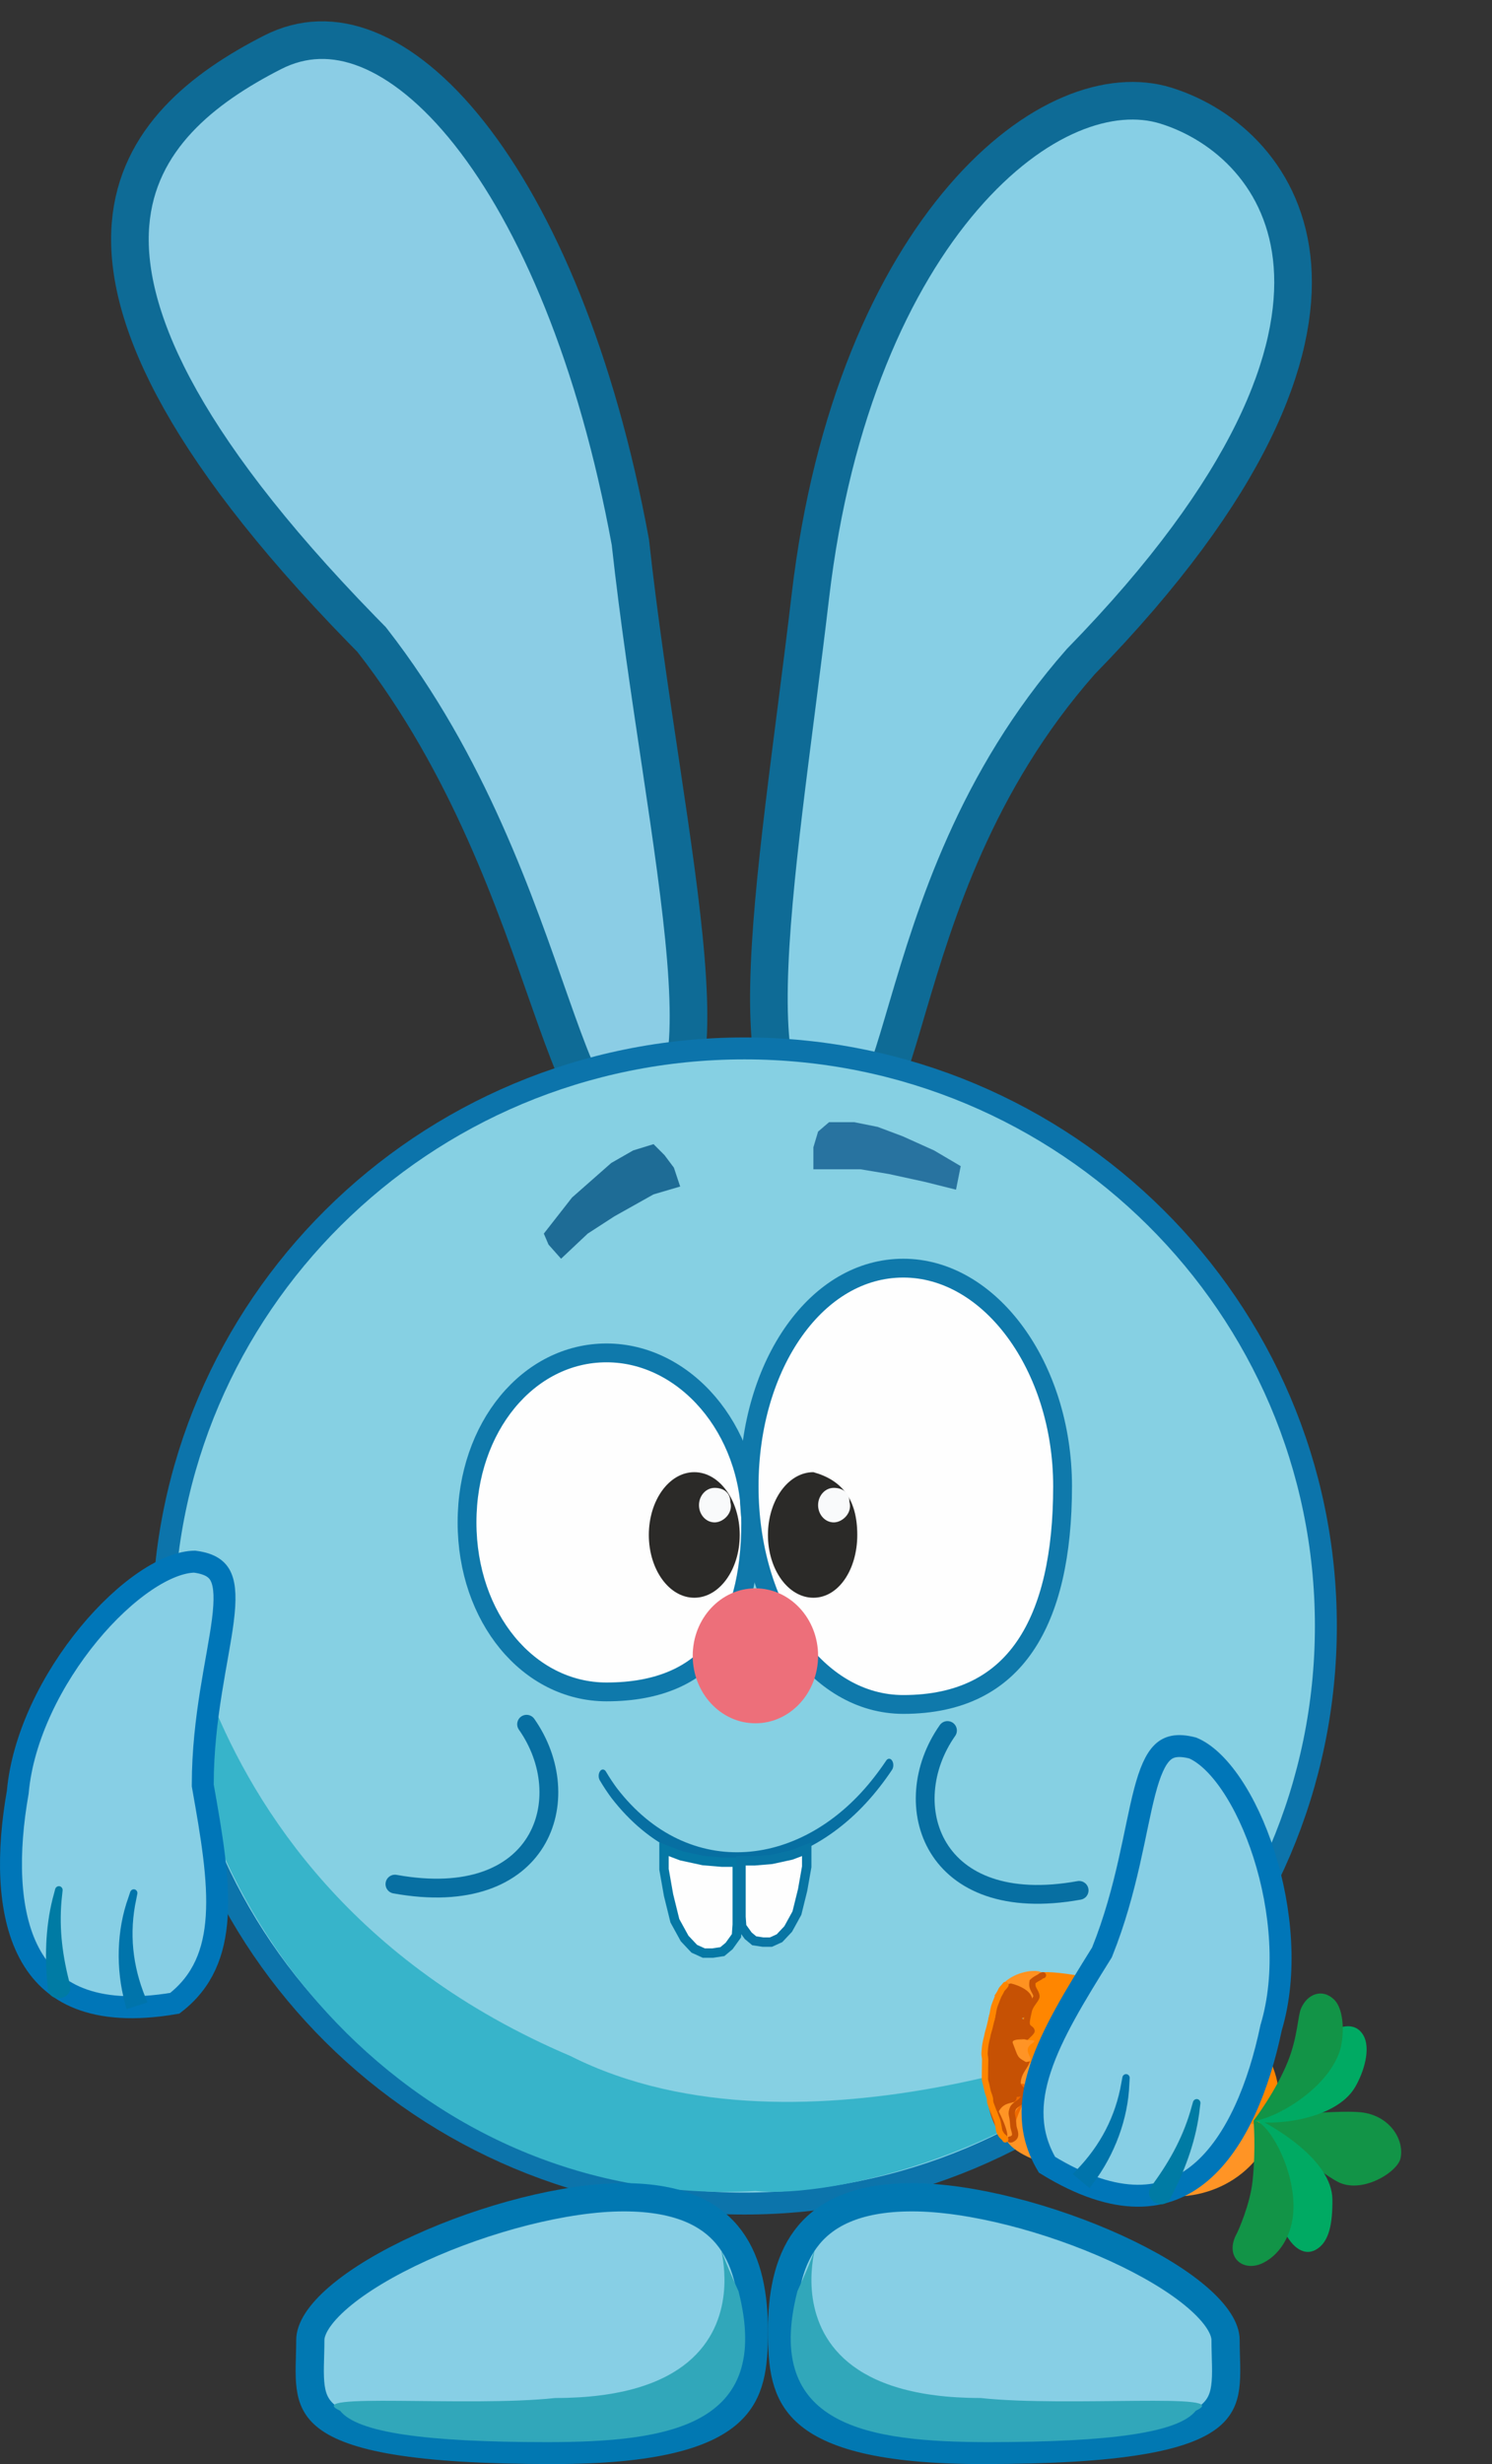 <svg width="476" height="786" viewBox="0 0 476 786" fill="none" xmlns="http://www.w3.org/2000/svg">
<rect x="0" y="0" width="476" height="786" fill="#333333" stroke="none"/>
<g clip-path="url(#clip0_157_1374)">
<path d="M86.93 16.714C96.534 11.806 106.682 11.552 117.15 15.719C127.798 19.957 138.925 28.857 149.706 42.484C171.246 69.707 190.39 114.534 201.105 172.941C203.797 197.451 207.515 221.975 210.903 244.675C214.315 267.526 217.378 288.445 218.81 305.947C220.262 323.711 219.917 336.908 217.187 344.843C215.87 348.67 214.243 350.541 212.698 351.426C211.21 352.28 208.76 352.81 204.48 351.727L201.386 350.945L199.008 353.076C195.786 355.965 194.143 356.089 193.632 356.04C193.139 355.992 191.842 355.603 189.746 352.806C187.689 350.061 185.529 345.873 183.134 340.141C180.765 334.471 178.317 327.671 175.575 319.89C164.678 288.966 149.647 243.897 118.755 204.259L118.539 203.982L118.293 203.733L115.425 200.807C55.88 139.71 39.462 98.882 41.635 71.583C43.801 44.382 64.752 28.048 86.93 16.714Z" fill="#8BCDE5" stroke="#0E6B96" stroke-width="12"/>
<path d="M307.345 63C329.956 36.766 354.435 28.245 371.981 33.708C390.948 39.614 410.17 56.477 412.328 84.658C414.514 113.194 399.378 155.113 344.924 210.922L344.816 211.034L344.714 211.149C311.199 249.217 298.305 291.6 289.629 320.998C287.446 328.398 285.571 334.835 283.702 340.279C281.814 345.774 280.078 349.805 278.313 352.52C276.553 355.23 275.28 355.846 274.561 355.996C273.785 356.157 271.966 356.128 268.378 353.876L266.01 352.389L263.352 353.247C259.04 354.637 256.325 354.41 254.592 353.718C252.907 353.044 251.211 351.556 249.678 348.449C246.419 341.847 245.025 330.25 245.345 314.045C245.977 281.971 253.048 236.878 258.547 190.113C265.454 131.368 284.962 88.971 307.345 63Z" fill="#87CFE5" stroke="#0E6B96" stroke-width="12"/>
<path d="M237.5 334.426C339.975 334.426 423 416.937 423 518.661C423 620.384 339.975 702.895 237.5 702.895C135.025 702.895 52.001 620.384 52.001 518.661C52.001 416.937 135.025 334.426 237.5 334.426Z" fill="#86D0E3" stroke="#0C74AB" stroke-width="7"/>
<path d="M364.501 646.824C330.001 685.874 266.001 701.394 241.001 698.89C134.001 704.898 53.501 610.673 56.001 517.159C57.566 458.584 43.001 596.76 182.001 655.836C256.501 693.383 364.501 646.824 364.501 646.824Z" fill="#37B4CA"/>
<path opacity="0.77" d="M173.5 393.501L182.5 381.987L195 370.972L202 366.967L208.5 364.965L212 368.469L215 372.474L217 378.482L208.5 380.985L196 387.994L187.5 393.501L179 401.511L175 397.006L173.5 393.501Z" fill="#004F80"/>
<path opacity="0.7" d="M264.5 357.956H272.5L280 359.458L288 362.462L298 366.968L306.5 371.974L305 379.483L295 376.98L283.5 374.477L274.5 372.975H267.5H259.5V365.966L261 360.96L264.5 357.956Z" fill="#014C83"/>
<g clip-path="url(#clip1_157_1374)">
<path d="M199 700.891C217.453 700.891 227.418 706.675 232.985 714.199C238.752 721.994 240.5 732.567 240.5 743.445C240.5 754.689 239.623 763.351 232.348 769.732C224.743 776.403 209.12 781.494 176.5 781.494C154.106 781.494 138.008 780.424 126.449 778.523C114.815 776.61 108.241 773.923 104.485 771.045C100.993 768.369 99.644 765.306 99.114 761.46C98.834 759.432 98.79 757.202 98.832 754.653C98.871 752.258 99 749.257 99 746.449C99 742.955 101.71 738.187 108.265 732.613C114.594 727.232 123.607 721.877 134.018 717.118C154.892 707.577 180.368 700.891 199 700.891Z" fill="#87CFE5" stroke="#0178B2" stroke-width="9"/>
<path d="M235.614 730.881C246.614 773.936 213.16 778.991 174.5 778.991C135.84 778.991 114 775.987 108.5 768.978C95.5 762.97 149.114 767.928 177.114 764.925C262.114 764.925 216 687.875 235.614 730.881Z" fill="#31A7BA"/>
</g>
<g clip-path="url(#clip2_157_1374)">
<path d="M291.001 700.891C272.548 700.891 262.583 706.675 257.016 714.199C251.249 721.994 249.501 732.567 249.501 743.445C249.501 754.689 250.378 763.351 257.653 769.732C265.258 776.403 280.881 781.494 313.501 781.494C335.895 781.494 351.993 780.424 363.552 778.523C375.186 776.61 381.76 773.923 385.516 771.045C389.008 768.369 390.357 765.306 390.887 761.46C391.167 759.432 391.211 757.202 391.169 754.653C391.13 752.258 391.001 749.257 391.001 746.449C391.001 742.955 388.291 738.187 381.736 732.613C375.407 727.232 366.394 721.877 355.983 717.118C335.109 707.577 309.633 700.891 291.001 700.891Z" fill="#87CFE5" stroke="#0178B2" stroke-width="9"/>
<path d="M254.387 730.881C243.387 773.936 276.841 778.991 315.501 778.991C354.161 778.991 376.001 775.987 381.501 768.978C394.501 762.97 340.887 767.928 312.887 764.925C227.887 764.925 274.001 687.875 254.387 730.881Z" fill="#31A7BA"/>
</g>
<g clip-path="url(#clip3_157_1374)">
<path d="M193.5 431.549C218.481 431.549 239.5 455.778 239.5 485.618C239.5 502.455 236.057 515.942 228.772 525.17C221.589 534.268 210.302 539.687 193.5 539.687C168.615 539.687 149 516.052 149 485.618C149 455.184 168.615 431.549 193.5 431.549Z" fill="#FEFEFE" stroke="#0F79AB" stroke-width="6"/>
<path d="M288.176 404.515C301.85 404.515 314.49 412.127 323.821 424.786C333.149 437.44 339 454.951 339 474.104C339 495.678 335.187 513.118 327.027 525.086C319.002 536.858 306.53 543.692 288.176 543.692C274.506 543.692 262.294 536.238 253.386 523.693C244.469 511.135 239 493.617 239 474.104C239 454.59 244.469 437.073 253.386 424.514C262.294 411.97 274.506 404.515 288.176 404.515Z" fill="#FEFEFE" stroke="#0F79AB" stroke-width="6"/>
<path d="M241 549.7C252.046 549.7 261 540.062 261 528.172C261 516.283 252.046 506.645 241 506.645C229.955 506.645 221 516.283 221 528.172C221 540.062 229.955 549.7 241 549.7Z" fill="#ED6F7A"/>
<path d="M273.5 489.624C273.5 500.683 267.508 509.649 259.5 509.649C251.492 509.649 245 500.683 245 489.624C245 478.564 251.492 469.598 259.5 469.598C268.5 472.101 273.5 478.109 273.5 489.624Z" fill="#2B2A28"/>
<path d="M221.5 509.649C229.509 509.649 236 500.683 236 489.624C236 478.564 229.509 469.598 221.5 469.598C213.492 469.598 207 478.564 207 489.624C207 500.683 213.492 509.649 221.5 509.649Z" fill="#2B2A28"/>
<path d="M271 479.11C272 482.615 268.761 485.619 266 485.619C263.239 485.619 261 483.153 261 480.112C261 477.07 263.239 474.604 266 474.604C268.761 474.604 271 476.069 271 479.11Z" fill="#F9FAFB"/>
<path d="M233 479.11C234 482.615 230.762 485.619 228 485.619C225.239 485.619 223 483.153 223 480.112C223 477.07 225.239 474.604 228 474.604C230.762 474.604 233 476.069 233 479.11Z" fill="#F9FAFB"/>
</g>
<g clip-path="url(#clip4_157_1374)">
<path d="M62.086 498.138C67.34 498.815 69.465 500.708 70.522 503.074C71.807 505.952 71.922 510.361 71.106 516.856C69.548 529.238 64.691 547.96 64.691 569.225V569.533L64.744 569.837C67.515 585.473 69.914 599.417 69.135 611.363C68.387 622.825 64.735 632.077 55.757 639.009C42.581 641.259 32.686 640.348 25.323 637.453C17.88 634.527 12.744 629.467 9.31 622.97C2.304 609.715 2.371 590.43 5.639 571.835L5.664 571.692L5.677 571.549C7.294 553.929 16.64 535.424 28.304 521.267C34.115 514.214 40.407 508.358 46.432 504.296C52.433 500.25 57.842 498.202 62.086 498.138Z" fill="#87CFE5" stroke="#0076B8" stroke-width="7"/>
<path d="M43.818 604.062C43.876 603.776 43.815 603.471 43.658 603.215C43.5 602.959 43.26 602.774 42.979 602.698C42.699 602.621 42.398 602.659 42.133 602.8C41.868 602.941 41.66 603.173 41.566 603.449C41.365 604.043 41.172 604.619 40.98 605.215C37.184 615.672 36.896 628.081 39.901 639.053C40.054 639.679 40.203 640.273 40.367 640.897C42.584 640.167 44.8 639.437 47.017 638.707C46.791 638.143 46.579 637.608 46.363 637.045C42.318 627.129 41.14 616.621 43.466 605.852C43.58 605.25 43.694 604.665 43.818 604.062Z" fill="#0074AB"/>
<path d="M19.975 602.993C20.008 602.698 19.917 602.393 19.735 602.146C19.552 601.899 19.294 601.73 19.004 601.675C18.714 601.62 18.412 601.682 18.151 601.845C17.892 602.008 17.695 602.259 17.617 602.544C17.478 603.064 17.347 603.555 17.214 604.077C14.653 613.185 14.19 623.351 15.113 632.798C15.156 633.334 15.197 633.846 15.242 634.382C15.321 635.338 15.777 636.193 16.552 636.753C17.325 637.312 18.354 637.531 19.37 637.366C20.386 637.202 21.294 636.67 21.852 635.897C22.412 635.121 22.576 634.165 22.351 633.234C22.228 632.722 22.11 632.235 21.99 631.725C19.718 622.717 18.73 613.854 19.813 604.54C19.866 604.015 19.916 603.518 19.975 602.993Z" fill="#007BA4"/>
</g>
<path d="M344.279 603C297.279 611.5 285.779 575.5 302.279 552" stroke="#076FA2" stroke-width="6" stroke-linecap="round"/>
<path d="M193.319 565.107C193.081 564.703 192.749 564.461 192.396 564.436C192.043 564.41 191.697 564.602 191.436 564.97C191.174 565.338 191.018 565.851 191.001 566.397C190.985 566.943 191.109 567.476 191.347 567.88C192.513 569.86 193.755 571.734 195.058 573.496C219.343 604.928 257.155 600.351 280.759 569.853C282.086 568.149 283.351 566.397 284.594 564.541C284.848 564.161 284.994 563.64 285 563.094C285.006 562.548 284.87 562.02 284.625 561.628C284.379 561.235 284.042 561.009 283.689 561C283.335 560.991 282.994 561.2 282.739 561.579C281.546 563.364 280.33 565.047 279.055 566.684C256.441 596.062 219.719 600.228 196.814 570.395C195.584 568.733 194.416 566.968 193.319 565.107Z" fill="#076FA2"/>
<path d="M217.334 591.963L217.375 591.979L217.417 591.987L224.306 593.487L224.341 593.495L224.377 593.498L230.368 593.998L230.391 594H235.205V613.916L234.954 617.48L232.614 620.735L230.462 622.531L227.375 623H224.543L221.495 621.612L218.414 618.339L215.308 612.682L213.291 604.506L211.842 596.282V589.879L217.334 591.963Z" fill="#FEFEFE" stroke="#0578A5" stroke-width="3"/>
<path d="M252.506 591.723L252.465 591.738L252.423 591.748L246.19 593.104L246.154 593.111L246.119 593.114L240.699 593.566L240.676 593.568H236.403V611.422L236.627 614.579L238.709 617.474L240.633 619.079L243.406 619.5H245.953L248.688 618.255L251.455 615.318L254.247 610.236L256.064 602.878L257.37 595.467V589.878L252.506 591.723Z" fill="#FEFEFE" stroke="#0875A4" stroke-width="3"/>
<path d="M126 601C173 609.5 184.5 573.5 168 550" stroke="#076FA2" stroke-width="6" stroke-linecap="round"/>
<path fill-rule="evenodd" clip-rule="evenodd" d="M320.576 676.939C317.803 687.022 330.97 690.264 365.649 699.442C383.571 704.185 401.849 694.483 406.441 677.789C411.032 661.095 400.21 643.69 382.287 638.948C347.609 629.77 320.059 657.433 320.576 676.939Z" fill="#FF9425"/>
<path fill-rule="evenodd" clip-rule="evenodd" d="M327.478 637.633C327.399 637.816 324.166 656.699 324.166 656.699C324.166 656.699 405.01 681.632 406.44 677.789C412.481 661.555 400.236 643.59 382.286 638.947C314.684 621.458 330.248 631.234 327.478 637.633Z" fill="#FF8600"/>
<path d="M388.352 643.202C385.323 649.277 382.655 655.488 381.926 662.215" stroke="#EF6A00" stroke-width="5" stroke-miterlimit="10" stroke-linecap="round" stroke-linejoin="round"/>
<path d="M357.428 635.757C353.706 639.205 352.886 643.853 352.411 648.774" stroke="#EF6A00" stroke-width="5" stroke-miterlimit="10" stroke-linecap="round" stroke-linejoin="round"/>
<path fill-rule="evenodd" clip-rule="evenodd" d="M400.69 675.716C400.69 675.716 419.118 691.952 426.805 695.966C434.458 699.962 445.892 692.893 446.825 688.427C448.105 682.302 443.163 674.719 434.138 673.775C425.636 672.885 400.69 675.716 400.69 675.716Z" fill="#129447"/>
<path fill-rule="evenodd" clip-rule="evenodd" d="M400.803 675.608C400.803 675.608 407.069 684.191 409.742 694.503C411.23 700.24 407.844 707.186 409.511 711.156C411.509 715.912 415.52 720.019 419.833 717.599C424.145 715.18 425.124 709.122 425.085 701.679C425.018 688.655 405.473 677.97 400.803 675.608Z" fill="#00AA63"/>
<path fill-rule="evenodd" clip-rule="evenodd" d="M399.928 676.451C399.928 676.451 400.719 685.142 399.614 695.7C398.831 703.182 394.937 711.803 394.628 712.357C390.4 719.949 396.615 725.101 403.123 721.755C408.791 718.839 411.743 712.676 412.446 707.263C414.261 693.303 404.514 676.244 399.928 676.451Z" fill="#129447"/>
<path fill-rule="evenodd" clip-rule="evenodd" d="M399.929 676.45C399.929 676.45 408.755 671.642 415.702 664.008C419.566 659.761 419.703 651.909 422.936 649.305C426.81 646.182 432.156 644.679 434.852 649.049C437.548 653.419 435.014 661.154 432.342 665.732C425.91 676.759 404.448 678.161 399.929 676.45Z" fill="#00AA63"/>
<path fill-rule="evenodd" clip-rule="evenodd" d="M399.929 676.45C399.929 676.45 406.996 667.279 410.895 657.525C414.055 649.62 413.987 643.145 415.097 640.61C417.141 635.946 421.86 634.259 425.544 637.753C429.227 641.247 428.776 650.525 427.31 654.616C422.795 667.219 405.769 676.258 399.929 676.45Z" fill="#129447"/>
<path d="M363.019 680.424C359.086 684.994 357.272 690.936 356.339 694.823" stroke="#EF6A00" stroke-width="5" stroke-miterlimit="10" stroke-linecap="round" stroke-linejoin="round"/>
<path d="M326.101 667.189C323.121 670.84 321.568 675.931 320.73 679.287" stroke="#EF6A00" stroke-width="5" stroke-miterlimit="10" stroke-linecap="round" stroke-linejoin="round"/>
<path d="M318.505 673.131C318.003 669.514 327.41 670.9 320.979 670.247C325.019 671.199 326.784 669.534 325.194 671.933C320.082 677.316 326.26 681.546 321.834 682.93C319.065 680.544 319.565 680.757 318.505 673.131Z" fill="#FF9425"/>
<path d="M320.969 631.871C327.755 626.442 338.563 628.989 328.419 631.973C330.658 634.155 332.02 637.247 328.617 637.808C319.346 637.343 327.641 642.386 317.813 636.916C317.291 636.226 315.953 638.131 320.969 631.871Z" fill="#FF9221"/>
<path d="M314.887 662.687C316.19 662.167 312.466 662.944 317.773 662.127C321.889 663.097 324.674 661.21 324.165 663.373C323.655 665.536 331.852 670.82 318.716 668.138C314.438 671.264 315.564 674.837 314.887 662.687Z" fill="#C65104"/>
<path d="M314.993 668.914C316.296 668.395 313.115 663.571 316.562 662.256C320.679 663.226 324.83 667.234 324.32 669.398C323.81 671.561 320.675 669.84 318.634 673.494C326.115 688.487 315.951 681.544 314.993 668.914Z" fill="#C65104"/>
<path d="M314.593 655.589C316.901 652.672 316.477 652.802 320.318 651.977C324.158 652.882 327.796 655.202 327.03 657.884C324.715 665.99 322.32 662.398 318.959 662.904C313.193 666.736 315.353 660.959 314.593 655.589Z" fill="#C65104"/>
<path d="M317.532 636.437C319.84 633.52 318.662 633.512 322.503 632.687C326.343 633.592 329.981 635.912 329.215 638.594C326.899 646.701 324.505 643.108 321.143 643.614C315.378 647.446 315.377 647.506 317.532 636.437Z" fill="#C65104"/>
<path d="M315.816 645.541C318.124 642.625 317.7 642.754 321.541 641.929C325.381 642.834 329.019 645.154 328.253 647.836C325.938 655.942 323.355 655.53 319.995 656.035C314.23 659.868 313.416 655.725 315.816 645.541Z" fill="#C65104"/>
<path d="M322.291 682.458C322.46 682.498 322.843 682.4 323.343 681.999C324.508 681.065 323.394 679.313 323.307 678.155C323.219 676.996 323.131 675.842 322.831 674.633C322.688 674.058 322.826 673.306 323.132 672.574C323.636 671.37 325.269 670.946 326.134 669.776C326.535 669.234 326.891 668.674 326.902 668.062C326.92 666.971 325.27 666.4 324.795 665.15C324.382 664.061 324.955 661.978 325.837 660.518C326.645 659.181 327.253 658.339 327.423 657.813C327.835 656.538 326.548 655.238 325.745 654.243C325.347 653.751 325.492 652.812 325.841 651.901C326.484 650.219 328.36 649.039 329.056 648.014C329.4 647.51 328.215 647.009 327.882 646.506C327.218 645.497 327.673 643.949 328.209 641.475C328.586 639.73 329.963 638.431 330.548 637.284C331.054 636.293 329.854 635.086 329.466 633.857C329.289 633.293 329.335 632.687 329.417 632.14C330.289 631.301 331.184 630.943 331.705 630.642C331.931 630.458 332.078 630.211 332.742 630.077" stroke="#C65104" stroke-width="2" stroke-linecap="round"/>
<path d="M323.115 651.7C322.271 649.533 331.597 651.264 325.25 650.252C329.289 651.204 330.852 650.402 329.532 651.652C325.064 654.304 331.513 657.384 327.323 657.762C324.385 656.095 324.894 656.269 323.115 651.7Z" fill="#FF9425"/>
<path d="M317.678 665.848C317.825 665.224 317.795 664.293 317.946 662.842C318.063 661.716 317.565 660.735 317.434 659.677C317.336 658.761 317.14 657.987 317.073 657.477C317.078 657.18 317.166 656.808 317.256 656.425" stroke="#C65104" stroke-width="2" stroke-linecap="round"/>
<path d="M320.726 682.421C320.661 682.2 320.29 681.783 319.893 681.462C319.476 681.124 319.265 680.633 318.998 680.178C318.716 679.699 318.665 679.008 318.58 678.45C318.495 677.892 318.372 677.411 318.261 676.889C318.145 676.347 317.925 675.82 317.682 675.267C317.437 674.713 317.326 674.193 317.046 673.631C316.763 673.064 316.569 672.405 316.336 671.813C316.011 670.99 315.84 670.5 315.852 669.863C315.867 669.01 315.333 667.99 315.136 667.237C314.962 666.575 314.781 665.669 314.639 665.016C314.479 664.28 314.237 663.807 314.225 663.103C314.216 662.577 314.251 662.077 314.239 661.126C314.23 660.358 314.265 659.688 314.267 658.924C314.27 658.019 314.307 657.509 314.305 657.013C314.303 656.491 314.192 655.996 314.135 655.486C314.08 655.006 314.152 654.5 314.209 653.671C314.364 651.445 314.939 649.991 315.087 648.943C315.179 648.473 315.317 648.047 315.607 647.07C315.823 646.241 316.178 644.731 316.545 643.176" stroke="#FF8600" stroke-width="2" stroke-linecap="round"/>
<path d="M320.791 633.156C320.662 633.372 320.237 633.847 319.818 634.287C319.427 634.698 319.272 635.272 319.013 635.706C318.753 636.141 318.494 636.574 318.299 637.147C318.097 637.743 317.533 638.98 317.172 640.099C316.934 641.025 316.802 641.748 316.73 642.305C316.648 642.737 316.474 643.473 316.296 644.23" stroke="#FF8600" stroke-width="2" stroke-linecap="round"/>
<path d="M380.513 557.578C375.385 556.25 372.709 557.214 370.849 559.014C368.586 561.203 366.84 565.247 365.184 571.572C362.027 583.629 359.577 602.792 351.672 622.505L351.557 622.79L351.394 623.053C343.011 636.515 335.601 648.548 331.884 659.911C328.317 670.814 328.267 680.75 334.024 690.518C345.417 697.507 354.94 700.345 362.85 700.402C370.846 700.46 377.494 697.682 383.096 692.936C394.526 683.257 401.632 665.356 405.511 646.903L405.541 646.761L405.583 646.623C410.631 629.687 408.835 609.056 403.271 591.592C400.5 582.891 396.836 575.121 392.754 569.112C388.688 563.129 384.429 559.217 380.513 557.578Z" fill="#87CFE5" stroke="#0076B8" stroke-width="7"/>
<path d="M358.096 662.566C358.148 662.279 358.318 662.019 358.56 661.84C358.801 661.662 359.093 661.58 359.381 661.613C359.67 661.647 359.935 661.794 360.129 662.023C360.323 662.252 360.428 662.545 360.413 662.835C360.38 663.461 360.345 664.067 360.301 664.691C359.938 675.798 355.592 687.407 348.725 696.46C348.35 696.983 347.991 697.477 347.607 697.994C345.82 696.493 344.035 694.991 342.249 693.49C342.668 693.051 343.063 692.635 343.473 692.192C350.914 684.506 355.913 675.204 357.757 664.356C357.875 663.756 357.986 663.171 358.096 662.566Z" fill="#0074AB"/>
<path d="M380.623 670.449C380.702 670.164 380.9 669.915 381.161 669.753C381.422 669.592 381.725 669.532 382.014 669.589C382.304 669.646 382.562 669.816 382.742 670.064C382.923 670.312 383.012 670.617 382.978 670.911C382.914 671.445 382.853 671.948 382.782 672.482C381.775 681.877 378.426 691.473 374.057 699.887C373.818 700.369 373.59 700.828 373.348 701.308C372.92 702.164 372.179 702.787 371.252 703.017C370.325 703.248 369.289 703.068 368.408 702.538C367.526 702.008 366.88 701.177 366.651 700.251C366.419 699.324 366.621 698.378 367.178 697.598C367.482 697.169 367.772 696.761 368.073 696.333C373.529 688.829 377.742 680.982 380.198 671.943C380.344 671.437 380.482 670.958 380.623 670.449Z" fill="#007BA4"/>
</g>
<defs>
<clipPath id="clip0_157_1374">
<rect width="476" height="786" fill="white"/>
</clipPath>
<clipPath id="clip1_157_1374">
<rect width="151" height="90.115" fill="white" transform="translate(94 695.885)"/>
</clipPath>
<clipPath id="clip2_157_1374">
<rect width="151" height="90.115" fill="white" transform="matrix(-1 0 0 1 396.001 695.885)"/>
</clipPath>
<clipPath id="clip3_157_1374">
<rect width="196" height="148.189" fill="white" transform="translate(146 401.511)"/>
</clipPath>
<clipPath id="clip4_157_1374">
<rect width="76" height="149.19" fill="white" transform="translate(0 494.63)"/>
</clipPath>
</defs>
</svg>
